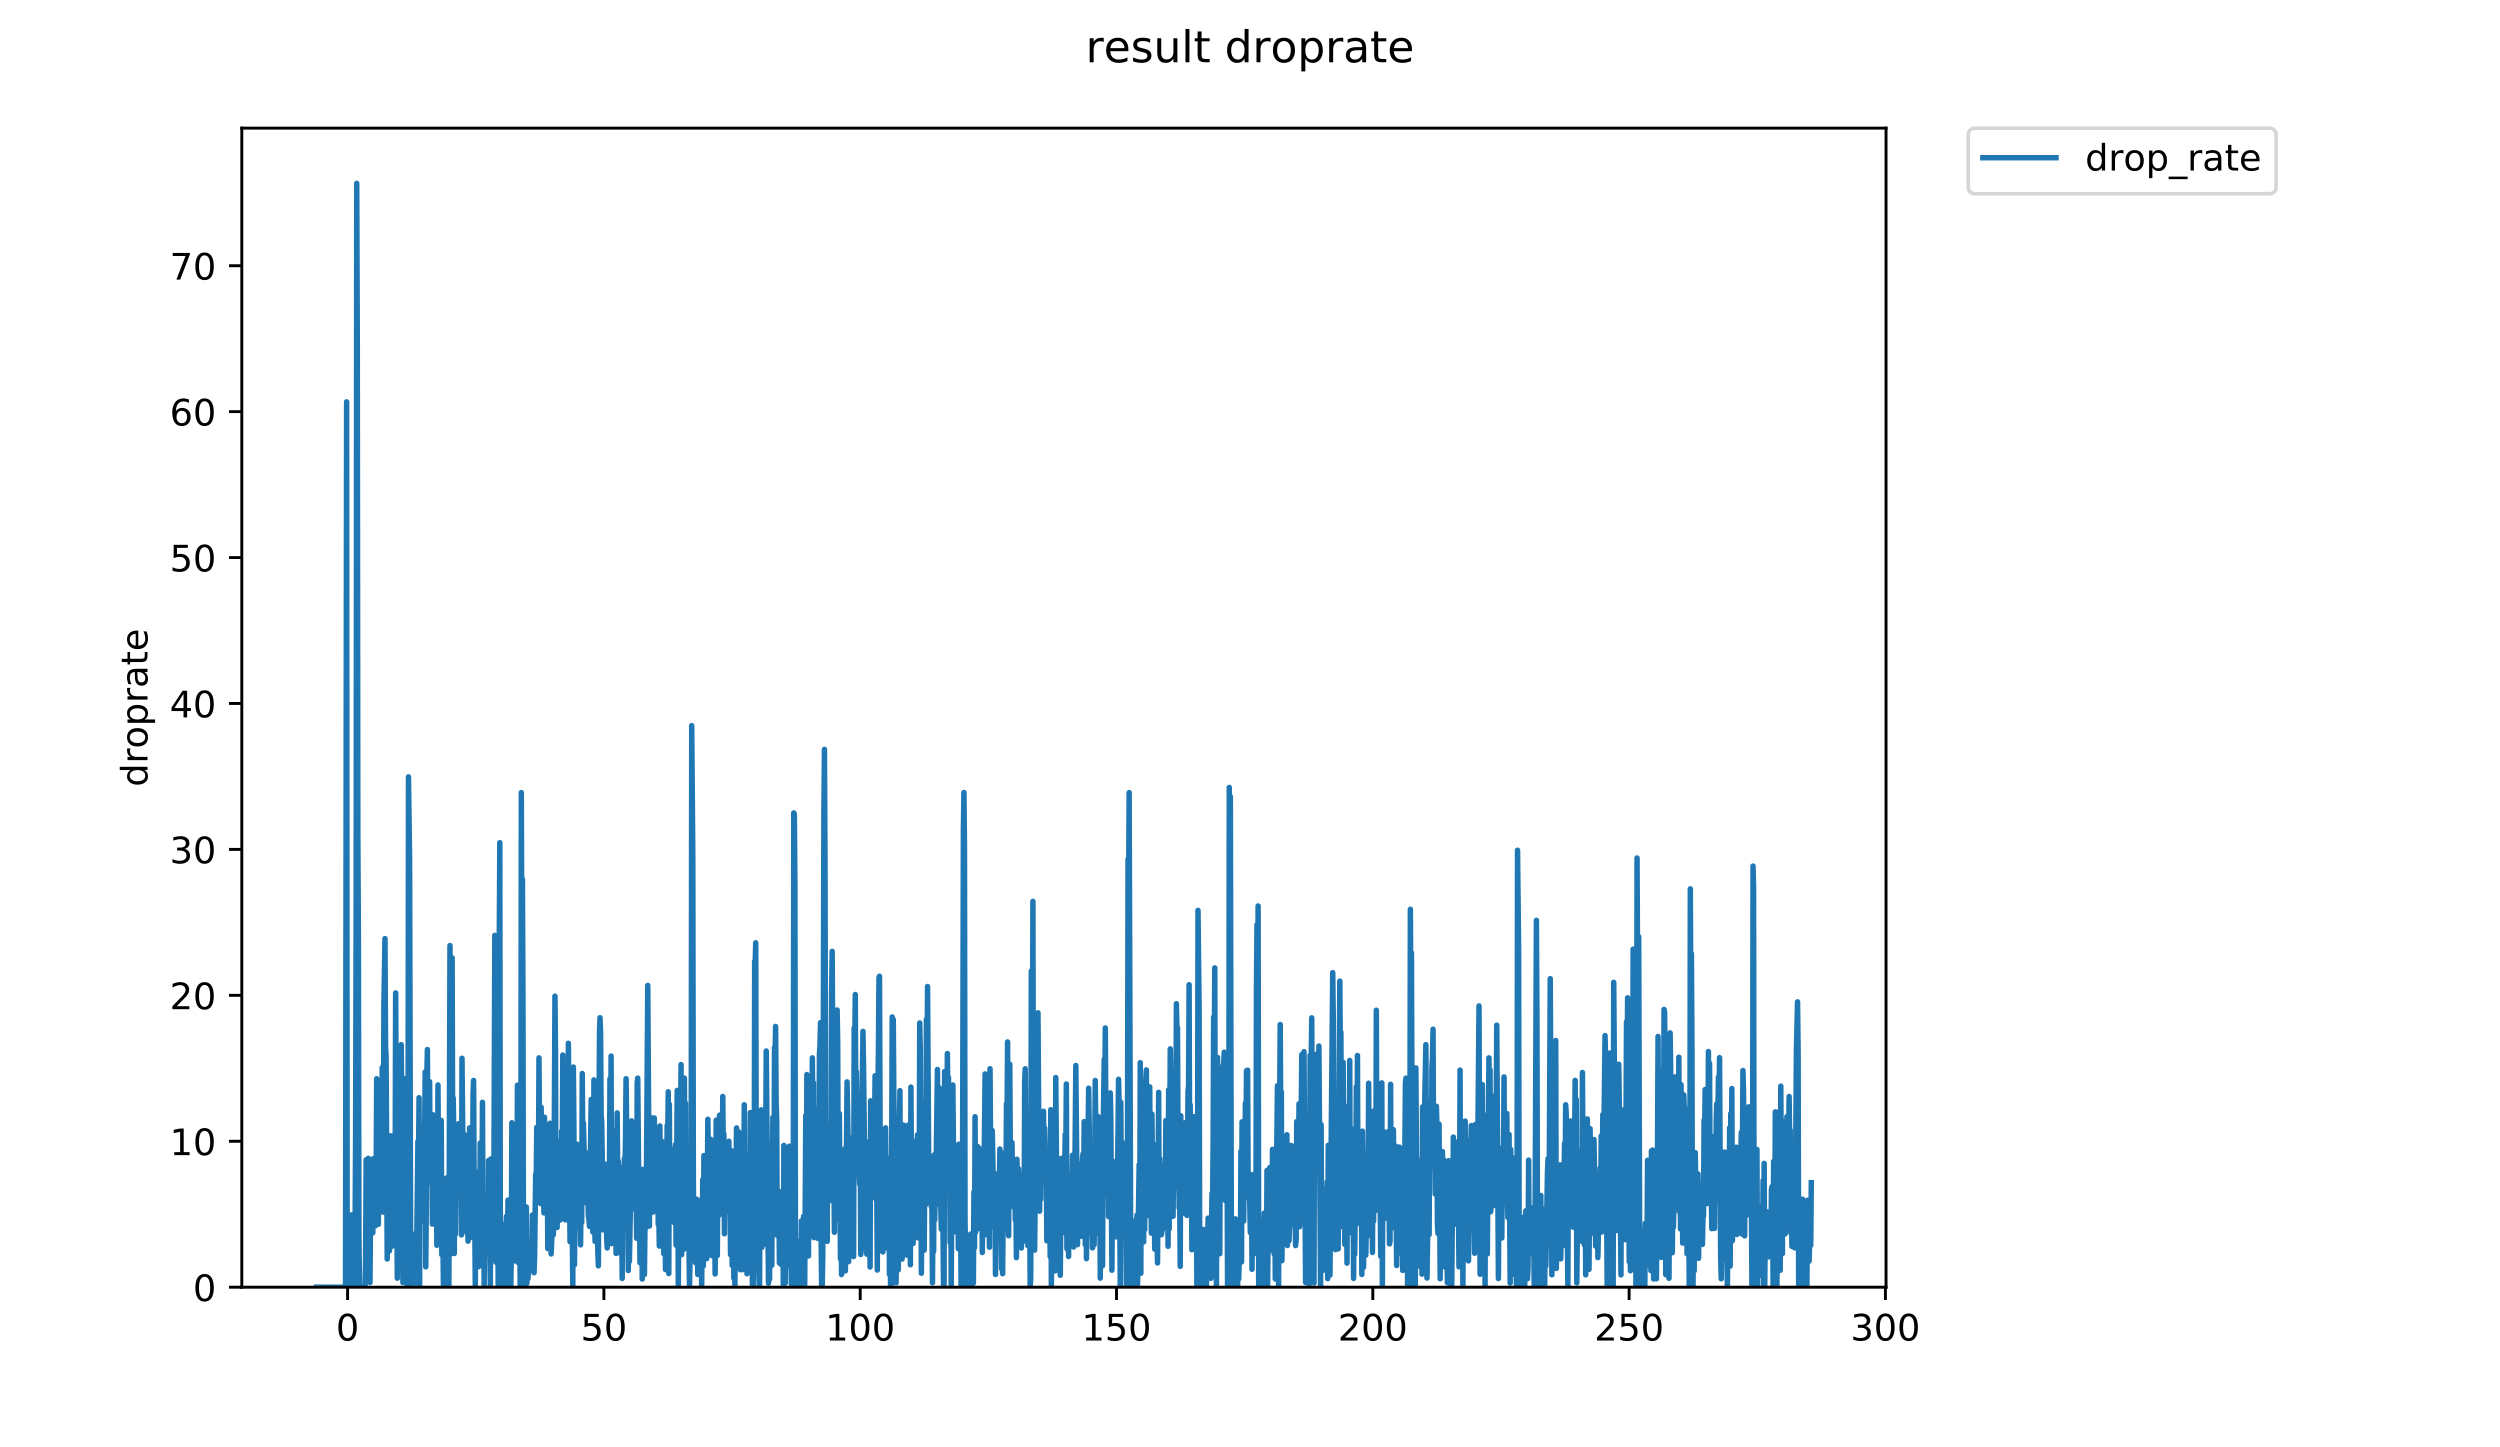 <?xml version="1.0" encoding="utf-8" standalone="no"?>
<!DOCTYPE svg PUBLIC "-//W3C//DTD SVG 1.1//EN"
  "http://www.w3.org/Graphics/SVG/1.1/DTD/svg11.dtd">
<!-- Created with matplotlib (https://matplotlib.org/) -->
<svg height="396pt" version="1.1" viewBox="0 0 684 396" width="684pt" xmlns="http://www.w3.org/2000/svg" xmlns:xlink="http://www.w3.org/1999/xlink">
 <defs>
  <style type="text/css">
*{stroke-linecap:butt;stroke-linejoin:round;}
  </style>
 </defs>
 <g id="figure_1">
  <g id="patch_1">
   <path d="M 0 396 
L 684 396 
L 684 0 
L 0 0 
z
" style="fill:#ffffff;"/>
  </g>
  <g id="axes_1">
   <g id="patch_2">
    <path d="M 66.159 352.174 
L 516.019 352.174 
L 516.019 35.062 
L 66.159 35.062 
z
" style="fill:#ffffff;"/>
   </g>
   <g id="matplotlib.axis_1">
    <g id="xtick_1">
     <g id="line2d_1">
      <defs>
       <path d="M 0 0 
L 0 3.5 
" id="m9097acb795" style="stroke:#000000;stroke-width:0.8;"/>
      </defs>
      <g>
       <use style="stroke:#000000;stroke-width:0.8;" x="95.101" xlink:href="#m9097acb795" y="352.174"/>
      </g>
     </g>
     <g id="text_1">
      <!-- 0 -->
      <defs>
       <path d="M 31.781 66.406 
Q 24.172 66.406 20.328 58.906 
Q 16.5 51.422 16.5 36.375 
Q 16.5 21.391 20.328 13.891 
Q 24.172 6.391 31.781 6.391 
Q 39.453 6.391 43.281 13.891 
Q 47.125 21.391 47.125 36.375 
Q 47.125 51.422 43.281 58.906 
Q 39.453 66.406 31.781 66.406 
z
M 31.781 74.219 
Q 44.047 74.219 50.516 64.516 
Q 56.984 54.828 56.984 36.375 
Q 56.984 17.969 50.516 8.266 
Q 44.047 -1.422 31.781 -1.422 
Q 19.531 -1.422 13.062 8.266 
Q 6.594 17.969 6.594 36.375 
Q 6.594 54.828 13.062 64.516 
Q 19.531 74.219 31.781 74.219 
z
" id="DejaVuSans-48"/>
      </defs>
      <g transform="translate(91.92 366.773)scale(0.1 -0.1)">
       <use xlink:href="#DejaVuSans-48"/>
      </g>
     </g>
    </g>
    <g id="xtick_2">
     <g id="line2d_2">
      <g>
       <use style="stroke:#000000;stroke-width:0.8;" x="165.226" xlink:href="#m9097acb795" y="352.174"/>
      </g>
     </g>
     <g id="text_2">
      <!-- 50 -->
      <defs>
       <path d="M 10.797 72.906 
L 49.516 72.906 
L 49.516 64.594 
L 19.828 64.594 
L 19.828 46.734 
Q 21.969 47.469 24.109 47.828 
Q 26.266 48.188 28.422 48.188 
Q 40.625 48.188 47.75 41.5 
Q 54.891 34.812 54.891 23.391 
Q 54.891 11.625 47.562 5.094 
Q 40.234 -1.422 26.906 -1.422 
Q 22.312 -1.422 17.547 -0.641 
Q 12.797 0.141 7.719 1.703 
L 7.719 11.625 
Q 12.109 9.234 16.797 8.062 
Q 21.484 6.891 26.703 6.891 
Q 35.156 6.891 40.078 11.328 
Q 45.016 15.766 45.016 23.391 
Q 45.016 31 40.078 35.438 
Q 35.156 39.891 26.703 39.891 
Q 22.75 39.891 18.812 39.016 
Q 14.891 38.141 10.797 36.281 
z
" id="DejaVuSans-53"/>
      </defs>
      <g transform="translate(158.864 366.773)scale(0.1 -0.1)">
       <use xlink:href="#DejaVuSans-53"/>
       <use x="63.623" xlink:href="#DejaVuSans-48"/>
      </g>
     </g>
    </g>
    <g id="xtick_3">
     <g id="line2d_3">
      <g>
       <use style="stroke:#000000;stroke-width:0.8;" x="235.352" xlink:href="#m9097acb795" y="352.174"/>
      </g>
     </g>
     <g id="text_3">
      <!-- 100 -->
      <defs>
       <path d="M 12.406 8.297 
L 28.516 8.297 
L 28.516 63.922 
L 10.984 60.406 
L 10.984 69.391 
L 28.422 72.906 
L 38.281 72.906 
L 38.281 8.297 
L 54.391 8.297 
L 54.391 0 
L 12.406 0 
z
" id="DejaVuSans-49"/>
      </defs>
      <g transform="translate(225.808 366.773)scale(0.1 -0.1)">
       <use xlink:href="#DejaVuSans-49"/>
       <use x="63.623" xlink:href="#DejaVuSans-48"/>
       <use x="127.246" xlink:href="#DejaVuSans-48"/>
      </g>
     </g>
    </g>
    <g id="xtick_4">
     <g id="line2d_4">
      <g>
       <use style="stroke:#000000;stroke-width:0.8;" x="305.477" xlink:href="#m9097acb795" y="352.174"/>
      </g>
     </g>
     <g id="text_4">
      <!-- 150 -->
      <g transform="translate(295.933 366.773)scale(0.1 -0.1)">
       <use xlink:href="#DejaVuSans-49"/>
       <use x="63.623" xlink:href="#DejaVuSans-53"/>
       <use x="127.246" xlink:href="#DejaVuSans-48"/>
      </g>
     </g>
    </g>
    <g id="xtick_5">
     <g id="line2d_5">
      <g>
       <use style="stroke:#000000;stroke-width:0.8;" x="375.602" xlink:href="#m9097acb795" y="352.174"/>
      </g>
     </g>
     <g id="text_5">
      <!-- 200 -->
      <defs>
       <path d="M 19.188 8.297 
L 53.609 8.297 
L 53.609 0 
L 7.328 0 
L 7.328 8.297 
Q 12.938 14.109 22.625 23.891 
Q 32.328 33.688 34.812 36.531 
Q 39.547 41.844 41.422 45.531 
Q 43.312 49.219 43.312 52.781 
Q 43.312 58.594 39.234 62.25 
Q 35.156 65.922 28.609 65.922 
Q 23.969 65.922 18.812 64.312 
Q 13.672 62.703 7.812 59.422 
L 7.812 69.391 
Q 13.766 71.781 18.938 73 
Q 24.125 74.219 28.422 74.219 
Q 39.75 74.219 46.484 68.547 
Q 53.219 62.891 53.219 53.422 
Q 53.219 48.922 51.531 44.891 
Q 49.859 40.875 45.406 35.406 
Q 44.188 33.984 37.641 27.219 
Q 31.109 20.453 19.188 8.297 
z
" id="DejaVuSans-50"/>
      </defs>
      <g transform="translate(366.059 366.773)scale(0.1 -0.1)">
       <use xlink:href="#DejaVuSans-50"/>
       <use x="63.623" xlink:href="#DejaVuSans-48"/>
       <use x="127.246" xlink:href="#DejaVuSans-48"/>
      </g>
     </g>
    </g>
    <g id="xtick_6">
     <g id="line2d_6">
      <g>
       <use style="stroke:#000000;stroke-width:0.8;" x="445.728" xlink:href="#m9097acb795" y="352.174"/>
      </g>
     </g>
     <g id="text_6">
      <!-- 250 -->
      <g transform="translate(436.184 366.773)scale(0.1 -0.1)">
       <use xlink:href="#DejaVuSans-50"/>
       <use x="63.623" xlink:href="#DejaVuSans-53"/>
       <use x="127.246" xlink:href="#DejaVuSans-48"/>
      </g>
     </g>
    </g>
    <g id="xtick_7">
     <g id="line2d_7">
      <g>
       <use style="stroke:#000000;stroke-width:0.8;" x="515.853" xlink:href="#m9097acb795" y="352.174"/>
      </g>
     </g>
     <g id="text_7">
      <!-- 300 -->
      <defs>
       <path d="M 40.578 39.312 
Q 47.656 37.797 51.625 33 
Q 55.609 28.219 55.609 21.188 
Q 55.609 10.406 48.188 4.484 
Q 40.766 -1.422 27.094 -1.422 
Q 22.516 -1.422 17.656 -0.516 
Q 12.797 0.391 7.625 2.203 
L 7.625 11.719 
Q 11.719 9.328 16.594 8.109 
Q 21.484 6.891 26.812 6.891 
Q 36.078 6.891 40.938 10.547 
Q 45.797 14.203 45.797 21.188 
Q 45.797 27.641 41.281 31.266 
Q 36.766 34.906 28.719 34.906 
L 20.219 34.906 
L 20.219 43.016 
L 29.109 43.016 
Q 36.375 43.016 40.234 45.922 
Q 44.094 48.828 44.094 54.297 
Q 44.094 59.906 40.109 62.906 
Q 36.141 65.922 28.719 65.922 
Q 24.656 65.922 20.016 65.031 
Q 15.375 64.156 9.812 62.312 
L 9.812 71.094 
Q 15.438 72.656 20.344 73.438 
Q 25.25 74.219 29.594 74.219 
Q 40.828 74.219 47.359 69.109 
Q 53.906 64.016 53.906 55.328 
Q 53.906 49.266 50.438 45.094 
Q 46.969 40.922 40.578 39.312 
z
" id="DejaVuSans-51"/>
      </defs>
      <g transform="translate(506.309 366.773)scale(0.1 -0.1)">
       <use xlink:href="#DejaVuSans-51"/>
       <use x="63.623" xlink:href="#DejaVuSans-48"/>
       <use x="127.246" xlink:href="#DejaVuSans-48"/>
      </g>
     </g>
    </g>
   </g>
   <g id="matplotlib.axis_2">
    <g id="ytick_1">
     <g id="line2d_8">
      <defs>
       <path d="M 0 0 
L -3.5 0 
" id="mf346001e8d" style="stroke:#000000;stroke-width:0.8;"/>
      </defs>
      <g>
       <use style="stroke:#000000;stroke-width:0.8;" x="66.159" xlink:href="#mf346001e8d" y="352.174"/>
      </g>
     </g>
     <g id="text_8">
      <!-- 0 -->
      <g transform="translate(52.796 355.973)scale(0.1 -0.1)">
       <use xlink:href="#DejaVuSans-48"/>
      </g>
     </g>
    </g>
    <g id="ytick_2">
     <g id="line2d_9">
      <g>
       <use style="stroke:#000000;stroke-width:0.8;" x="66.159" xlink:href="#mf346001e8d" y="312.249"/>
      </g>
     </g>
     <g id="text_9">
      <!-- 10 -->
      <g transform="translate(46.434 316.048)scale(0.1 -0.1)">
       <use xlink:href="#DejaVuSans-49"/>
       <use x="63.623" xlink:href="#DejaVuSans-48"/>
      </g>
     </g>
    </g>
    <g id="ytick_3">
     <g id="line2d_10">
      <g>
       <use style="stroke:#000000;stroke-width:0.8;" x="66.159" xlink:href="#mf346001e8d" y="272.324"/>
      </g>
     </g>
     <g id="text_10">
      <!-- 20 -->
      <g transform="translate(46.434 276.123)scale(0.1 -0.1)">
       <use xlink:href="#DejaVuSans-50"/>
       <use x="63.623" xlink:href="#DejaVuSans-48"/>
      </g>
     </g>
    </g>
    <g id="ytick_4">
     <g id="line2d_11">
      <g>
       <use style="stroke:#000000;stroke-width:0.8;" x="66.159" xlink:href="#mf346001e8d" y="232.399"/>
      </g>
     </g>
     <g id="text_11">
      <!-- 30 -->
      <g transform="translate(46.434 236.199)scale(0.1 -0.1)">
       <use xlink:href="#DejaVuSans-51"/>
       <use x="63.623" xlink:href="#DejaVuSans-48"/>
      </g>
     </g>
    </g>
    <g id="ytick_5">
     <g id="line2d_12">
      <g>
       <use style="stroke:#000000;stroke-width:0.8;" x="66.159" xlink:href="#mf346001e8d" y="192.474"/>
      </g>
     </g>
     <g id="text_12">
      <!-- 40 -->
      <defs>
       <path d="M 37.797 64.312 
L 12.891 25.391 
L 37.797 25.391 
z
M 35.203 72.906 
L 47.609 72.906 
L 47.609 25.391 
L 58.016 25.391 
L 58.016 17.188 
L 47.609 17.188 
L 47.609 0 
L 37.797 0 
L 37.797 17.188 
L 4.891 17.188 
L 4.891 26.703 
z
" id="DejaVuSans-52"/>
      </defs>
      <g transform="translate(46.434 196.274)scale(0.1 -0.1)">
       <use xlink:href="#DejaVuSans-52"/>
       <use x="63.623" xlink:href="#DejaVuSans-48"/>
      </g>
     </g>
    </g>
    <g id="ytick_6">
     <g id="line2d_13">
      <g>
       <use style="stroke:#000000;stroke-width:0.8;" x="66.159" xlink:href="#mf346001e8d" y="152.549"/>
      </g>
     </g>
     <g id="text_13">
      <!-- 50 -->
      <g transform="translate(46.434 156.349)scale(0.1 -0.1)">
       <use xlink:href="#DejaVuSans-53"/>
       <use x="63.623" xlink:href="#DejaVuSans-48"/>
      </g>
     </g>
    </g>
    <g id="ytick_7">
     <g id="line2d_14">
      <g>
       <use style="stroke:#000000;stroke-width:0.8;" x="66.159" xlink:href="#mf346001e8d" y="112.624"/>
      </g>
     </g>
     <g id="text_14">
      <!-- 60 -->
      <defs>
       <path d="M 33.016 40.375 
Q 26.375 40.375 22.484 35.828 
Q 18.609 31.297 18.609 23.391 
Q 18.609 15.531 22.484 10.953 
Q 26.375 6.391 33.016 6.391 
Q 39.656 6.391 43.531 10.953 
Q 47.406 15.531 47.406 23.391 
Q 47.406 31.297 43.531 35.828 
Q 39.656 40.375 33.016 40.375 
z
M 52.594 71.297 
L 52.594 62.312 
Q 48.875 64.062 45.094 64.984 
Q 41.312 65.922 37.594 65.922 
Q 27.828 65.922 22.672 59.328 
Q 17.531 52.734 16.797 39.406 
Q 19.672 43.656 24.016 45.922 
Q 28.375 48.188 33.594 48.188 
Q 44.578 48.188 50.953 41.516 
Q 57.328 34.859 57.328 23.391 
Q 57.328 12.156 50.688 5.359 
Q 44.047 -1.422 33.016 -1.422 
Q 20.359 -1.422 13.672 8.266 
Q 6.984 17.969 6.984 36.375 
Q 6.984 53.656 15.188 63.938 
Q 23.391 74.219 37.203 74.219 
Q 40.922 74.219 44.703 73.484 
Q 48.484 72.75 52.594 71.297 
z
" id="DejaVuSans-54"/>
      </defs>
      <g transform="translate(46.434 116.424)scale(0.1 -0.1)">
       <use xlink:href="#DejaVuSans-54"/>
       <use x="63.623" xlink:href="#DejaVuSans-48"/>
      </g>
     </g>
    </g>
    <g id="ytick_8">
     <g id="line2d_15">
      <g>
       <use style="stroke:#000000;stroke-width:0.8;" x="66.159" xlink:href="#mf346001e8d" y="72.699"/>
      </g>
     </g>
     <g id="text_15">
      <!-- 70 -->
      <defs>
       <path d="M 8.203 72.906 
L 55.078 72.906 
L 55.078 68.703 
L 28.609 0 
L 18.312 0 
L 43.219 64.594 
L 8.203 64.594 
z
" id="DejaVuSans-55"/>
      </defs>
      <g transform="translate(46.434 76.499)scale(0.1 -0.1)">
       <use xlink:href="#DejaVuSans-55"/>
       <use x="63.623" xlink:href="#DejaVuSans-48"/>
      </g>
     </g>
    </g>
    <g id="text_16">
     <!-- droprate -->
     <defs>
      <path d="M 45.406 46.391 
L 45.406 75.984 
L 54.391 75.984 
L 54.391 0 
L 45.406 0 
L 45.406 8.203 
Q 42.578 3.328 38.25 0.953 
Q 33.938 -1.422 27.875 -1.422 
Q 17.969 -1.422 11.734 6.484 
Q 5.516 14.406 5.516 27.297 
Q 5.516 40.188 11.734 48.094 
Q 17.969 56 27.875 56 
Q 33.938 56 38.25 53.625 
Q 42.578 51.266 45.406 46.391 
z
M 14.797 27.297 
Q 14.797 17.391 18.875 11.75 
Q 22.953 6.109 30.078 6.109 
Q 37.203 6.109 41.297 11.75 
Q 45.406 17.391 45.406 27.297 
Q 45.406 37.203 41.297 42.844 
Q 37.203 48.484 30.078 48.484 
Q 22.953 48.484 18.875 42.844 
Q 14.797 37.203 14.797 27.297 
z
" id="DejaVuSans-100"/>
      <path d="M 41.109 46.297 
Q 39.594 47.172 37.812 47.578 
Q 36.031 48 33.891 48 
Q 26.266 48 22.188 43.047 
Q 18.109 38.094 18.109 28.812 
L 18.109 0 
L 9.078 0 
L 9.078 54.688 
L 18.109 54.688 
L 18.109 46.188 
Q 20.953 51.172 25.484 53.578 
Q 30.031 56 36.531 56 
Q 37.453 56 38.578 55.875 
Q 39.703 55.766 41.062 55.516 
z
" id="DejaVuSans-114"/>
      <path d="M 30.609 48.391 
Q 23.391 48.391 19.188 42.75 
Q 14.984 37.109 14.984 27.297 
Q 14.984 17.484 19.156 11.844 
Q 23.344 6.203 30.609 6.203 
Q 37.797 6.203 41.984 11.859 
Q 46.188 17.531 46.188 27.297 
Q 46.188 37.016 41.984 42.703 
Q 37.797 48.391 30.609 48.391 
z
M 30.609 56 
Q 42.328 56 49.016 48.375 
Q 55.719 40.766 55.719 27.297 
Q 55.719 13.875 49.016 6.219 
Q 42.328 -1.422 30.609 -1.422 
Q 18.844 -1.422 12.172 6.219 
Q 5.516 13.875 5.516 27.297 
Q 5.516 40.766 12.172 48.375 
Q 18.844 56 30.609 56 
z
" id="DejaVuSans-111"/>
      <path d="M 18.109 8.203 
L 18.109 -20.797 
L 9.078 -20.797 
L 9.078 54.688 
L 18.109 54.688 
L 18.109 46.391 
Q 20.953 51.266 25.266 53.625 
Q 29.594 56 35.594 56 
Q 45.562 56 51.781 48.094 
Q 58.016 40.188 58.016 27.297 
Q 58.016 14.406 51.781 6.484 
Q 45.562 -1.422 35.594 -1.422 
Q 29.594 -1.422 25.266 0.953 
Q 20.953 3.328 18.109 8.203 
z
M 48.688 27.297 
Q 48.688 37.203 44.609 42.844 
Q 40.531 48.484 33.406 48.484 
Q 26.266 48.484 22.188 42.844 
Q 18.109 37.203 18.109 27.297 
Q 18.109 17.391 22.188 11.75 
Q 26.266 6.109 33.406 6.109 
Q 40.531 6.109 44.609 11.75 
Q 48.688 17.391 48.688 27.297 
z
" id="DejaVuSans-112"/>
      <path d="M 34.281 27.484 
Q 23.391 27.484 19.188 25 
Q 14.984 22.516 14.984 16.5 
Q 14.984 11.719 18.141 8.906 
Q 21.297 6.109 26.703 6.109 
Q 34.188 6.109 38.703 11.406 
Q 43.219 16.703 43.219 25.484 
L 43.219 27.484 
z
M 52.203 31.203 
L 52.203 0 
L 43.219 0 
L 43.219 8.297 
Q 40.141 3.328 35.547 0.953 
Q 30.953 -1.422 24.312 -1.422 
Q 15.922 -1.422 10.953 3.297 
Q 6 8.016 6 15.922 
Q 6 25.141 12.172 29.828 
Q 18.359 34.516 30.609 34.516 
L 43.219 34.516 
L 43.219 35.406 
Q 43.219 41.609 39.141 45 
Q 35.062 48.391 27.688 48.391 
Q 23 48.391 18.547 47.266 
Q 14.109 46.141 10.016 43.891 
L 10.016 52.203 
Q 14.938 54.109 19.578 55.047 
Q 24.219 56 28.609 56 
Q 40.484 56 46.344 49.844 
Q 52.203 43.703 52.203 31.203 
z
" id="DejaVuSans-97"/>
      <path d="M 18.312 70.219 
L 18.312 54.688 
L 36.812 54.688 
L 36.812 47.703 
L 18.312 47.703 
L 18.312 18.016 
Q 18.312 11.328 20.141 9.422 
Q 21.969 7.516 27.594 7.516 
L 36.812 7.516 
L 36.812 0 
L 27.594 0 
Q 17.188 0 13.234 3.875 
Q 9.281 7.766 9.281 18.016 
L 9.281 47.703 
L 2.688 47.703 
L 2.688 54.688 
L 9.281 54.688 
L 9.281 70.219 
z
" id="DejaVuSans-116"/>
      <path d="M 56.203 29.594 
L 56.203 25.203 
L 14.891 25.203 
Q 15.484 15.922 20.484 11.062 
Q 25.484 6.203 34.422 6.203 
Q 39.594 6.203 44.453 7.469 
Q 49.312 8.734 54.109 11.281 
L 54.109 2.781 
Q 49.266 0.734 44.188 -0.344 
Q 39.109 -1.422 33.891 -1.422 
Q 20.797 -1.422 13.156 6.188 
Q 5.516 13.812 5.516 26.812 
Q 5.516 40.234 12.766 48.109 
Q 20.016 56 32.328 56 
Q 43.359 56 49.781 48.891 
Q 56.203 41.797 56.203 29.594 
z
M 47.219 32.234 
Q 47.125 39.594 43.094 43.984 
Q 39.062 48.391 32.422 48.391 
Q 24.906 48.391 20.391 44.141 
Q 15.875 39.891 15.188 32.172 
z
" id="DejaVuSans-101"/>
     </defs>
     <g transform="translate(40.354 215.236)rotate(-90)scale(0.1 -0.1)">
      <use xlink:href="#DejaVuSans-100"/>
      <use x="63.477" xlink:href="#DejaVuSans-114"/>
      <use x="104.559" xlink:href="#DejaVuSans-111"/>
      <use x="165.74" xlink:href="#DejaVuSans-112"/>
      <use x="229.217" xlink:href="#DejaVuSans-114"/>
      <use x="270.33" xlink:href="#DejaVuSans-97"/>
      <use x="331.609" xlink:href="#DejaVuSans-116"/>
      <use x="370.818" xlink:href="#DejaVuSans-101"/>
     </g>
    </g>
   </g>
   <g id="line2d_16">
    <path clip-path="url(#pba0b0dca01)" d="M 86.607 352.174 
L 94.534 352.174 
L 94.832 109.947 
L 94.987 352.174 
L 95.144 337.873 
L 95.298 352.174 
L 95.453 337.787 
L 95.608 342.357 
L 95.764 350.975 
L 95.912 335.014 
L 96.065 352.174 
L 96.22 332.377 
L 96.376 352.174 
L 96.528 341.015 
L 96.683 352.174 
L 96.837 338.946 
L 96.992 352.174 
L 97.14 338.32 
L 97.295 310.722 
L 97.452 242.703 
L 97.6 50.163 
L 97.75 91.647 
L 97.901 227.689 
L 98.053 256.579 
L 98.2 337.345 
L 98.351 352.174 
L 99.874 352.174 
L 100.03 344.559 
L 100.179 317.31 
L 100.483 346.286 
L 100.631 337.061 
L 100.78 316.913 
L 101.087 330.116 
L 101.234 350.886 
L 101.383 330.439 
L 101.693 322.56 
L 101.847 323.226 
L 101.997 337.302 
L 102.148 317.013 
L 102.301 317.89 
L 102.449 321.375 
L 102.761 335.352 
L 102.913 322.019 
L 103.061 295.139 
L 103.209 326.641 
L 103.358 334.19 
L 103.505 334.965 
L 103.807 309.317 
L 103.962 309.631 
L 104.116 327.776 
L 104.268 322.11 
L 104.423 328.11 
L 104.571 292.06 
L 104.871 331.641 
L 105.025 275.438 
L 105.332 256.798 
L 105.486 286.183 
L 105.636 289.016 
L 105.94 344.454 
L 106.399 312.36 
L 106.554 342.248 
L 106.857 310.753 
L 107.01 333.055 
L 107.164 321.198 
L 107.318 340.959 
L 107.624 310.795 
L 107.779 326.188 
L 107.936 321.375 
L 108.091 329.266 
L 108.245 271.663 
L 108.7 349.71 
L 108.854 321.293 
L 109.008 333.275 
L 109.163 328.176 
L 109.317 327.362 
L 109.468 292.4 
L 109.62 302.699 
L 109.772 285.823 
L 109.923 301.783 
L 110.077 302.68 
L 110.232 350.911 
L 110.381 316.913 
L 110.532 344.758 
L 110.687 331.283 
L 110.839 295.139 
L 110.993 298.281 
L 111.304 350.004 
L 111.46 352.174 
L 111.608 345.369 
L 111.761 212.552 
L 112.066 235.488 
L 112.376 352.174 
L 112.679 352.174 
L 112.982 346.629 
L 113.135 351.065 
L 113.289 343.302 
L 113.441 342.137 
L 113.592 351.05 
L 113.743 337.471 
L 113.891 351.037 
L 114.343 312.249 
L 114.495 319.742 
L 114.649 300.338 
L 114.806 352.174 
L 114.962 311.923 
L 115.115 308.058 
L 115.264 307.813 
L 115.56 328.287 
L 115.715 317.356 
L 115.865 334.129 
L 116.018 328.758 
L 116.329 293.268 
L 116.485 346.614 
L 116.633 330.501 
L 116.783 294.144 
L 116.932 287.154 
L 117.083 317.05 
L 117.238 296.235 
L 117.393 321.547 
L 117.543 295.942 
L 117.692 323.575 
L 117.848 308.301 
L 118.003 321.63 
L 118.15 310.991 
L 118.297 334.916 
L 118.445 305.001 
L 118.592 327.605 
L 118.747 305.852 
L 118.902 328.423 
L 119.058 319.958 
L 119.214 333.496 
L 119.369 316.42 
L 119.52 340.701 
L 119.676 328.949 
L 119.832 296.843 
L 119.979 319.093 
L 120.127 311.788 
L 120.428 335.446 
L 120.576 334.714 
L 120.725 306.546 
L 120.877 343.277 
L 121.18 339.554 
L 121.328 352.174 
L 121.634 323.578 
L 121.782 349.899 
L 121.929 336.066 
L 122.077 345.271 
L 122.224 322.259 
L 122.371 352.174 
L 122.518 352.174 
L 122.665 340.635 
L 122.817 352.174 
L 123.111 258.708 
L 123.409 343.048 
L 123.706 262.058 
L 123.853 313.055 
L 124 300.398 
L 124.148 310.634 
L 124.295 342.943 
L 124.442 314.861 
L 124.595 337.636 
L 124.743 313.167 
L 124.89 309.725 
L 125.045 324.896 
L 125.194 310.208 
L 125.342 324.797 
L 125.493 307.431 
L 125.641 326.744 
L 125.792 317.212 
L 125.946 325.183 
L 126.102 320.012 
L 126.251 337.873 
L 126.403 289.547 
L 126.702 318.999 
L 126.853 323.313 
L 127.003 310.326 
L 127.154 316.842 
L 127.307 333.386 
L 127.456 335.014 
L 127.604 334.765 
L 127.751 337.295 
L 127.898 321.019 
L 128.046 339.58 
L 128.193 332.614 
L 128.342 338.866 
L 128.49 308.578 
L 128.643 326.491 
L 128.799 325.778 
L 128.954 334.673 
L 129.11 321.63 
L 129.265 338.525 
L 129.42 299.526 
L 129.576 295.605 
L 129.732 324.903 
L 129.887 332.267 
L 130.036 352.174 
L 130.187 329.618 
L 130.342 335.389 
L 130.498 323.812 
L 130.647 331.974 
L 130.798 320.684 
L 130.949 346.567 
L 131.098 332.817 
L 131.245 337.086 
L 131.396 312.7 
L 131.551 335.588 
L 131.699 329.994 
L 131.853 330.722 
L 132.007 301.581 
L 132.162 337.954 
L 132.316 330.806 
L 132.47 352.174 
L 132.775 329.49 
L 132.925 328.151 
L 133.231 330.926 
L 133.383 333.441 
L 133.539 340.959 
L 133.69 317.505 
L 133.845 338.825 
L 133.997 322.23 
L 134.152 352.174 
L 134.306 317.075 
L 134.459 342.024 
L 134.613 332.501 
L 134.764 334.078 
L 134.916 344.324 
L 135.072 337.993 
L 135.382 255.917 
L 135.695 345.349 
L 135.852 310.379 
L 136.007 309.178 
L 136.156 324.719 
L 136.303 352.174 
L 136.451 269.571 
L 136.599 257.224 
L 136.748 230.564 
L 136.896 344.189 
L 137.044 352.174 
L 137.194 352.174 
L 137.343 349.88 
L 137.49 341.729 
L 137.638 352.174 
L 137.787 335.014 
L 137.935 339.59 
L 138.083 339.626 
L 138.236 343.881 
L 138.388 352.174 
L 138.537 332.837 
L 138.685 352.174 
L 138.985 328.355 
L 139.134 347.505 
L 139.282 332.344 
L 139.592 342.583 
L 139.743 352.174 
L 139.892 344.189 
L 140.042 307.188 
L 140.199 330.746 
L 140.357 332.856 
L 140.512 311.257 
L 140.667 339.907 
L 140.823 320.143 
L 140.973 317.31 
L 141.12 345.023 
L 141.268 317.05 
L 141.418 344.189 
L 141.568 296.911 
L 141.719 345.407 
L 141.869 345.291 
L 142.019 340.002 
L 142.169 328.9 
L 142.323 352.174 
L 142.48 352.174 
L 142.632 216.854 
L 142.783 262.687 
L 142.933 240.52 
L 143.082 273.013 
L 143.235 352.174 
L 143.383 352.174 
L 143.536 344.411 
L 143.848 352.174 
L 144.003 330.237 
L 144.157 351.077 
L 144.31 342.193 
L 144.458 349.853 
L 144.761 344.411 
L 144.916 340.142 
L 145.219 344.189 
L 145.367 341.908 
L 145.514 347.585 
L 145.669 332.431 
L 145.823 341.145 
L 145.97 334.612 
L 146.117 348.221 
L 146.265 344.05 
L 146.559 321.198 
L 146.707 323.327 
L 146.854 308.452 
L 147.002 316.711 
L 147.157 308.922 
L 147.313 322.802 
L 147.461 289.435 
L 147.756 329.029 
L 147.905 329.295 
L 148.06 302.952 
L 148.215 323.734 
L 148.371 310.722 
L 148.522 325.409 
L 148.674 325.03 
L 148.824 331.853 
L 148.974 305.671 
L 149.122 324.896 
L 149.27 307.559 
L 149.42 329.462 
L 149.574 326.161 
L 149.723 318.903 
L 149.878 341.606 
L 150.033 331.334 
L 150.338 328.423 
L 150.49 307.315 
L 150.787 343.074 
L 150.936 339.927 
L 151.085 332.519 
L 151.237 308.559 
L 151.386 337.873 
L 151.535 334.026 
L 151.833 272.552 
L 151.982 287.779 
L 152.131 332.558 
L 152.281 325.245 
L 152.437 335.831 
L 152.595 312.464 
L 152.749 312.922 
L 152.905 315.678 
L 153.058 312.249 
L 153.213 333.818 
L 153.368 325.863 
L 153.522 332.212 
L 153.676 309.397 
L 153.827 321.375 
L 153.977 288.657 
L 154.131 332.377 
L 154.286 313.679 
L 154.444 330.417 
L 154.601 333.731 
L 154.756 327.872 
L 154.906 332.726 
L 155.206 316.195 
L 155.355 333.804 
L 155.508 285.434 
L 155.958 339.733 
L 156.262 309.106 
L 156.413 319.188 
L 156.715 352.174 
L 156.871 291.952 
L 157.023 309.524 
L 157.172 346.051 
L 157.322 327.221 
L 157.47 336.066 
L 157.62 319.467 
L 157.77 322.684 
L 157.919 313.079 
L 158.068 320.234 
L 158.221 333.106 
L 158.377 319.1 
L 158.533 334.721 
L 158.688 325.863 
L 158.843 340.602 
L 158.998 325.483 
L 159.152 334.456 
L 159.306 293.721 
L 159.461 315.576 
L 159.615 307.188 
L 160.065 323.818 
L 160.363 315.433 
L 160.661 329.36 
L 160.817 321.947 
L 160.972 332.758 
L 161.125 333.477 
L 161.28 335.539 
L 161.748 300.809 
L 161.897 328.543 
L 162.046 316.609 
L 162.195 337.086 
L 162.344 331.418 
L 162.497 295.456 
L 162.653 330.055 
L 162.809 339.662 
L 162.963 320.278 
L 163.263 328.758 
L 163.412 313.72 
L 163.561 342.286 
L 163.713 346.337 
L 164.017 282.642 
L 164.166 278.449 
L 164.318 282.642 
L 164.469 305.072 
L 164.619 306.805 
L 164.769 316.084 
L 164.922 336.473 
L 165.221 331.7 
L 165.372 334.403 
L 165.525 333.975 
L 165.678 331.161 
L 165.829 318.53 
L 165.983 338.906 
L 166.136 341.448 
L 166.286 325.711 
L 166.437 330.866 
L 166.588 318.503 
L 166.739 320.86 
L 166.895 295.139 
L 167.046 323.243 
L 167.195 288.95 
L 167.347 340.256 
L 167.495 309.232 
L 167.65 333.87 
L 167.803 322.851 
L 168.254 335.236 
L 168.406 324.058 
L 168.559 342.943 
L 168.862 304.486 
L 169.012 323.818 
L 169.165 317.699 
L 169.313 342.724 
L 169.468 329.077 
L 169.621 328.885 
L 169.925 323.818 
L 170.079 331.03 
L 170.227 349.783 
L 170.375 321.177 
L 170.53 319.178 
L 170.68 327.007 
L 170.83 316.913 
L 170.985 320.626 
L 171.137 311.914 
L 171.291 295.139 
L 171.446 307.69 
L 171.595 332.149 
L 171.75 330.501 
L 171.9 347.611 
L 172.056 327.085 
L 172.205 345.129 
L 172.511 328.123 
L 172.662 307.44 
L 172.811 306.676 
L 172.966 314.882 
L 173.115 329.326 
L 173.27 319.178 
L 173.424 330.685 
L 173.731 307.565 
L 173.881 315.249 
L 174.188 338.792 
L 174.336 296.16 
L 174.484 294.975 
L 174.791 328.267 
L 174.94 327.369 
L 175.095 345.483 
L 175.249 324.602 
L 175.406 340.042 
L 175.558 328.885 
L 175.713 349.95 
L 175.865 319.923 
L 176.013 323.656 
L 176.313 348.702 
L 176.618 321.894 
L 176.771 335.878 
L 177.224 269.61 
L 177.681 335.446 
L 177.834 308.922 
L 177.983 313.61 
L 178.133 305.802 
L 178.281 327.078 
L 178.429 317.756 
L 178.578 331.607 
L 178.725 331.582 
L 178.873 327.73 
L 179.021 305.884 
L 179.174 329.047 
L 179.326 327.515 
L 179.482 321.998 
L 179.789 330.975 
L 179.939 314.956 
L 180.087 334.965 
L 180.241 331.731 
L 180.391 340.928 
L 180.546 308.058 
L 180.696 325.787 
L 180.85 322.086 
L 181.002 315.474 
L 181.156 320.506 
L 181.312 312.363 
L 181.467 337.086 
L 181.621 343.022 
L 181.775 317.31 
L 182.082 347.364 
L 182.231 315.879 
L 182.385 325.631 
L 182.534 307.939 
L 182.682 310.991 
L 182.831 298.713 
L 182.982 348.443 
L 183.135 302.129 
L 183.287 329.932 
L 183.439 320.595 
L 183.593 320.19 
L 183.9 328.62 
L 184.058 314.509 
L 184.361 334.43 
L 184.516 332.212 
L 184.672 332.336 
L 184.824 313.141 
L 184.975 340.701 
L 185.279 298.343 
L 185.428 310.088 
L 185.577 352.174 
L 185.881 312.135 
L 186.031 307.683 
L 186.185 312.02 
L 186.335 291.272 
L 186.489 343.277 
L 186.956 299.277 
L 187.104 341.804 
L 187.255 294.978 
L 187.406 332.501 
L 187.562 301.858 
L 187.718 339.907 
L 188.024 317.794 
L 188.177 318.903 
L 188.332 324.828 
L 188.643 352.174 
L 189.101 329.49 
L 189.252 198.53 
L 189.552 234.681 
L 189.7 322.379 
L 189.848 341.759 
L 190 328.49 
L 190.154 333.321 
L 190.305 345.483 
L 190.601 328.082 
L 190.908 348.692 
L 191.209 334.56 
L 191.515 341.878 
L 191.663 340.185 
L 191.82 328.371 
L 191.971 352.174 
L 192.278 322.721 
L 192.433 346.354 
L 192.589 316.176 
L 192.743 316.609 
L 193.053 333.69 
L 193.202 335.112 
L 193.358 344.368 
L 193.668 306.233 
L 193.821 319.742 
L 193.974 312.713 
L 194.283 337.173 
L 194.439 311.702 
L 194.594 343.468 
L 194.75 337.217 
L 194.903 343.601 
L 195.056 331.044 
L 195.357 337.471 
L 195.509 331.987 
L 195.658 348.545 
L 195.953 306.477 
L 196.105 312.249 
L 196.256 343.522 
L 196.409 319.742 
L 196.557 331.582 
L 196.705 332.501 
L 196.852 305.136 
L 196.999 306.151 
L 197.147 305.001 
L 197.297 328.355 
L 197.45 317.794 
L 197.6 318.807 
L 197.75 300 
L 197.902 315.372 
L 198.054 310.208 
L 198.207 337.567 
L 198.36 316.206 
L 198.514 325.166 
L 198.663 314.926 
L 199.117 331.481 
L 199.271 315.165 
L 199.418 312.249 
L 199.571 326.297 
L 199.721 322.731 
L 199.874 343.277 
L 200.022 314.782 
L 200.169 315.356 
L 200.321 346.233 
L 200.624 316.09 
L 200.775 349.702 
L 200.922 319.958 
L 201.07 352.174 
L 201.217 316.403 
L 201.366 319.771 
L 201.517 308.598 
L 201.665 322.768 
L 201.813 314.423 
L 201.967 325.797 
L 202.119 309.677 
L 202.269 340.112 
L 202.419 324.481 
L 202.569 347.393 
L 202.721 319.742 
L 202.87 341.908 
L 203.019 332.397 
L 203.175 347.378 
L 203.331 328.82 
L 203.485 330.357 
L 203.633 302.268 
L 203.781 338.124 
L 203.93 315.671 
L 204.079 331.418 
L 204.227 332.726 
L 204.375 348.5 
L 204.527 317.408 
L 204.675 318.147 
L 204.824 318.32 
L 205.122 336.158 
L 205.272 304.401 
L 205.42 306.415 
L 205.572 310.612 
L 205.873 352.174 
L 206.025 349.717 
L 206.173 352.174 
L 206.323 345.369 
L 206.474 263.076 
L 206.622 262.944 
L 206.769 257.956 
L 206.917 322.259 
L 207.072 321.463 
L 207.219 322.431 
L 207.516 338.563 
L 207.668 337.554 
L 207.821 352.174 
L 207.974 304.486 
L 208.125 333.001 
L 208.279 303.647 
L 208.435 341.295 
L 208.584 331.816 
L 208.741 337.958 
L 208.892 312.922 
L 209.197 340.362 
L 209.497 310.872 
L 209.644 287.556 
L 210.254 351.074 
L 210.404 338.64 
L 210.557 349.962 
L 210.707 314.638 
L 211.004 340.432 
L 211.152 346.197 
L 211.458 305.724 
L 211.615 322.721 
L 211.762 321.287 
L 211.909 286.591 
L 212.057 288.893 
L 212.204 280.839 
L 212.351 301.549 
L 212.498 306.018 
L 212.646 338 
L 213.091 325.938 
L 213.246 345.557 
L 213.402 344.05 
L 213.556 340.175 
L 213.705 345.955 
L 213.86 338.287 
L 214.011 339.907 
L 214.162 326.013 
L 214.316 352.174 
L 214.464 313.39 
L 214.759 343.731 
L 214.907 351 
L 215.202 322.345 
L 215.35 341.849 
L 215.498 337.787 
L 215.645 346.32 
L 215.798 342.64 
L 215.947 313.61 
L 216.103 330.187 
L 216.259 330.562 
L 216.414 315.085 
L 216.57 352.174 
L 216.725 352.174 
L 217.024 346.567 
L 217.177 222.418 
L 217.332 222.747 
L 217.488 242.299 
L 217.636 345.087 
L 217.785 352.174 
L 217.932 348.712 
L 218.079 340.276 
L 218.226 352.174 
L 218.376 339.698 
L 218.526 352.174 
L 218.673 342.996 
L 218.82 342.97 
L 218.968 339.518 
L 219.115 352.174 
L 219.265 334.026 
L 219.412 339.103 
L 219.559 352.174 
L 219.86 332.782 
L 220.01 339.698 
L 220.16 352.174 
L 220.461 305.204 
L 220.613 330.866 
L 220.761 293.998 
L 220.909 323.575 
L 221.059 326.087 
L 221.207 343.628 
L 221.359 299.612 
L 221.511 328.689 
L 221.663 310.445 
L 221.959 324.719 
L 222.108 327.078 
L 222.257 289.435 
L 222.405 306.546 
L 222.554 296.279 
L 222.707 338.619 
L 222.856 321.55 
L 223.006 332.726 
L 223.157 323.992 
L 223.307 303.54 
L 223.457 315.879 
L 223.606 316.812 
L 223.754 338.825 
L 223.902 318.807 
L 224.05 317.24 
L 224.199 288.294 
L 224.348 286.013 
L 224.497 279.789 
L 224.645 337.302 
L 224.795 352.174 
L 224.951 352.174 
L 225.106 344.026 
L 225.414 222.656 
L 225.571 205.025 
L 225.726 237.173 
L 225.881 309.515 
L 226.327 339.626 
L 226.475 307.686 
L 226.625 312.363 
L 226.773 313.341 
L 226.923 325.787 
L 227.075 328.49 
L 227.228 315.576 
L 227.378 315.879 
L 227.527 271.872 
L 227.683 260.292 
L 227.994 315.186 
L 228.143 318.147 
L 228.291 337.155 
L 228.44 318.418 
L 228.59 333.818 
L 228.89 280.482 
L 229.041 276.339 
L 229.194 285.447 
L 229.349 331.481 
L 229.497 333.441 
L 229.647 304.671 
L 229.949 344.422 
L 230.097 329.731 
L 230.245 348.722 
L 230.392 318.903 
L 230.541 324.719 
L 230.695 341.966 
L 231.142 314.325 
L 231.295 347.713 
L 231.755 296.006 
L 232.05 312.609 
L 232.198 345.19 
L 232.347 311.195 
L 232.495 327.299 
L 232.651 326.065 
L 232.808 320.143 
L 232.957 325.245 
L 233.106 335.161 
L 233.255 327.942 
L 233.552 343.782 
L 233.7 281.247 
L 233.849 287.154 
L 234.004 272.105 
L 234.159 304.177 
L 234.314 293.268 
L 234.462 306.283 
L 234.609 300.398 
L 234.903 320.562 
L 235.054 320.562 
L 235.204 323.979 
L 235.354 313.692 
L 235.505 343.227 
L 235.654 341.937 
L 235.805 306.193 
L 236.104 282.191 
L 236.251 291.017 
L 236.693 328.48 
L 236.846 329.994 
L 236.999 312.37 
L 237.15 343.126 
L 237.452 325.086 
L 237.601 317.013 
L 237.75 315.775 
L 237.899 317.953 
L 238.053 346.66 
L 238.21 301.183 
L 238.358 321.28 
L 238.506 318.903 
L 238.653 307.431 
L 238.803 324.953 
L 238.958 315.768 
L 239.113 323.812 
L 239.418 294.328 
L 239.57 327.939 
L 239.723 301.159 
L 240.03 347.491 
L 240.179 299.851 
L 240.328 288.476 
L 240.479 267.52 
L 240.629 267.107 
L 240.932 342.109 
L 241.087 315.678 
L 241.546 342.525 
L 241.7 317.984 
L 241.849 332.782 
L 241.997 331.29 
L 242.293 308.578 
L 242.445 327.571 
L 242.6 328.962 
L 242.749 341.512 
L 242.897 336.158 
L 243.05 336.02 
L 243.199 316.913 
L 243.348 348.682 
L 243.499 322.019 
L 243.654 352.174 
L 243.81 352.174 
L 244.106 278.239 
L 244.255 280.514 
L 244.403 278.959 
L 244.708 322.173 
L 244.863 315.249 
L 245.011 319.093 
L 245.166 350.986 
L 245.467 322.516 
L 245.621 320.19 
L 245.771 347.435 
L 246.075 306.546 
L 246.223 298.407 
L 246.371 339.965 
L 246.519 328.151 
L 246.829 344.475 
L 246.977 312.363 
L 247.126 307.813 
L 247.275 340.767 
L 247.424 307.95 
L 247.572 318.999 
L 247.721 317.356 
L 247.87 330.898 
L 248.022 321.723 
L 248.177 343.423 
L 248.483 307.813 
L 248.631 312.49 
L 248.78 329.994 
L 248.928 328.012 
L 249.077 346.051 
L 249.226 297.42 
L 249.376 319.093 
L 249.525 319.803 
L 249.823 340.221 
L 249.975 319.742 
L 250.129 322.478 
L 250.277 312.249 
L 250.426 334.976 
L 250.574 335.637 
L 250.722 328.092 
L 250.878 338.083 
L 251.027 310.48 
L 251.178 338.678 
L 251.329 326.452 
L 251.48 327.007 
L 251.636 279.887 
L 251.793 287.431 
L 252.092 348.36 
L 252.246 323.41 
L 252.4 333.321 
L 252.552 314.205 
L 252.705 319.508 
L 252.859 342.052 
L 253.16 301.278 
L 253.312 329.554 
L 253.467 278.887 
L 253.621 291.997 
L 253.776 269.911 
L 254.075 315.775 
L 254.522 328.287 
L 254.674 323.178 
L 254.823 330.264 
L 254.973 330.25 
L 255.127 350.968 
L 255.283 330.985 
L 255.439 342.41 
L 255.587 315.988 
L 255.735 333.804 
L 255.883 325.711 
L 256.031 326.033 
L 256.484 292.618 
L 256.638 329.36 
L 256.939 297.576 
L 257.092 326.11 
L 257.24 323.656 
L 257.538 336.295 
L 257.688 319.375 
L 257.841 318.996 
L 258.146 352.174 
L 258.302 352.174 
L 258.451 293.155 
L 258.747 318.999 
L 258.898 320.684 
L 259.047 314.423 
L 259.198 288.249 
L 259.352 302.406 
L 259.506 294.823 
L 259.655 323.979 
L 259.804 315.671 
L 259.957 340.009 
L 260.106 317.953 
L 260.255 352.174 
L 260.557 300.44 
L 260.706 296.856 
L 261.003 329.425 
L 261.152 329.36 
L 261.3 336.998 
L 261.45 322.6 
L 261.6 319.771 
L 261.75 327.83 
L 261.9 316.42 
L 262.052 322.644 
L 262.2 341.637 
L 262.348 313.055 
L 262.497 334.081 
L 262.651 336.34 
L 262.806 332.328 
L 262.962 352.174 
L 263.118 343.152 
L 263.273 352.174 
L 263.58 227.269 
L 263.731 216.835 
L 263.881 231.497 
L 264.033 334.23 
L 264.334 352.174 
L 264.485 341.966 
L 264.636 349.931 
L 264.791 343.601 
L 264.941 352.174 
L 265.093 339.975 
L 265.249 348.902 
L 265.4 345.464 
L 265.552 337.636 
L 265.705 342.193 
L 265.853 352.174 
L 266.006 339.907 
L 266.314 351.056 
L 266.47 326.136 
L 266.627 341.354 
L 266.775 305.538 
L 266.929 337.086 
L 267.084 322.989 
L 267.237 328.044 
L 267.388 313.61 
L 267.698 336.112 
L 267.846 314.095 
L 268.002 327.016 
L 268.155 315.372 
L 268.463 335.209 
L 268.61 325.086 
L 268.758 342.696 
L 268.913 319.651 
L 269.068 335.722 
L 269.52 293.831 
L 269.817 337.83 
L 269.968 328.012 
L 270.267 301.839 
L 270.718 341.252 
L 270.869 292.4 
L 271.18 335.722 
L 271.479 309.317 
L 271.774 323.745 
L 272.07 333.55 
L 272.217 321.109 
L 272.366 348.692 
L 272.513 334.43 
L 272.667 335.783 
L 272.966 326.69 
L 273.115 329.425 
L 273.266 338.64 
L 273.568 314.375 
L 273.72 323.486 
L 273.875 326.087 
L 274.023 347.136 
L 274.17 331.404 
L 274.318 348.477 
L 274.616 315.462 
L 274.911 336.494 
L 275.06 331.523 
L 275.212 332.212 
L 275.364 301.989 
L 275.514 309.195 
L 275.669 285.083 
L 275.968 338.098 
L 276.118 300.695 
L 276.271 291.178 
L 276.426 314.984 
L 276.581 318.811 
L 276.884 312.598 
L 277.031 322.644 
L 277.183 325.409 
L 277.334 321.894 
L 277.49 330.417 
L 277.64 320.838 
L 277.788 333.818 
L 277.939 328.557 
L 278.089 344.097 
L 278.244 317.171 
L 278.538 337.108 
L 278.685 319.771 
L 278.837 332.726 
L 279.141 321.375 
L 279.295 322.933 
L 279.445 341.448 
L 279.747 334.129 
L 279.896 339.459 
L 280.044 339.59 
L 280.192 338.206 
L 280.346 296.081 
L 280.494 292.414 
L 280.642 312.497 
L 280.798 316.767 
L 280.945 333.604 
L 281.092 323.327 
L 281.242 340.832 
L 281.542 315.982 
L 281.697 326.958 
L 281.853 352.174 
L 282.008 349.798 
L 282.164 265.67 
L 282.311 287.236 
L 282.458 291.194 
L 282.606 246.625 
L 282.761 323.499 
L 282.916 314.362 
L 283.069 342.024 
L 283.223 328.885 
L 283.378 330.685 
L 283.532 316.831 
L 283.688 330.313 
L 283.843 311.225 
L 283.991 277.102 
L 284.288 318.999 
L 284.441 331.366 
L 284.599 308.18 
L 284.749 328.151 
L 284.904 312.579 
L 285.054 309.012 
L 285.205 308.313 
L 285.354 311.108 
L 285.509 304.045 
L 285.665 321.796 
L 285.821 308.659 
L 286.117 321.198 
L 286.265 316.527 
L 286.417 339.481 
L 286.568 334.456 
L 286.723 339.257 
L 286.872 322.431 
L 287.028 334.721 
L 287.176 328.219 
L 287.334 343.832 
L 287.491 303.617 
L 287.646 352.174 
L 287.95 322.691 
L 288.097 324.64 
L 288.245 310.961 
L 288.397 330.866 
L 288.55 317.3 
L 288.704 347.726 
L 288.859 294.823 
L 289.163 331.404 
L 289.318 329.53 
L 289.474 329.731 
L 289.625 328.689 
L 289.775 323.571 
L 289.926 326.767 
L 290.083 348.911 
L 290.395 316.913 
L 290.551 332.592 
L 290.699 329.257 
L 290.846 337.217 
L 291.292 320.595 
L 291.443 310.348 
L 291.595 317.356 
L 291.748 296.582 
L 291.902 341.637 
L 292.057 330.058 
L 292.208 328.689 
L 292.361 343.782 
L 292.666 321.91 
L 292.819 322.93 
L 292.968 327.221 
L 293.124 336.112 
L 293.436 316.078 
L 293.744 341.176 
L 293.892 336.909 
L 294.043 324.481 
L 294.346 291.515 
L 294.795 340.534 
L 294.946 327.292 
L 295.101 333.048 
L 295.251 318.435 
L 295.403 323.313 
L 295.558 336.398 
L 295.713 329.665 
L 295.868 338.247 
L 296.175 316.812 
L 296.328 315.665 
L 296.48 325.409 
L 296.634 306.886 
L 296.784 310.445 
L 296.939 340.534 
L 297.095 319.742 
L 297.25 344.368 
L 297.856 297.731 
L 298.01 308.18 
L 298.159 337.523 
L 298.313 328.623 
L 298.462 327.15 
L 298.61 318.999 
L 298.757 318.807 
L 298.908 341.416 
L 299.209 313.39 
L 299.358 340.568 
L 299.659 295.623 
L 299.969 325.955 
L 300.123 333.055 
L 300.423 305.478 
L 300.728 337.717 
L 300.879 321.019 
L 301.035 349.694 
L 301.189 313.785 
L 301.346 316.372 
L 301.5 322.6 
L 301.655 346.32 
L 301.805 311.342 
L 302.112 289.791 
L 302.26 302.268 
L 302.408 281.247 
L 302.712 327.007 
L 302.86 322.345 
L 303.013 301.3 
L 303.314 332.875 
L 303.463 304.727 
L 303.616 320.143 
L 303.766 299.016 
L 303.914 305.405 
L 304.221 347.532 
L 304.378 317.644 
L 304.527 334.765 
L 304.68 324.4 
L 304.827 331.853 
L 304.977 321.643 
L 305.283 338.407 
L 305.593 320.626 
L 305.743 322.684 
L 306.04 295.301 
L 306.19 302.268 
L 306.499 352.174 
L 306.649 301.565 
L 306.796 328.082 
L 306.951 312.363 
L 307.106 331.334 
L 307.254 313.279 
L 307.408 332.386 
L 307.562 322.509 
L 307.714 322.516 
L 307.864 319.375 
L 308.172 352.174 
L 308.328 348.911 
L 308.482 315.978 
L 308.633 235.076 
L 308.784 243.903 
L 308.936 216.854 
L 309.388 352.174 
L 309.699 341.448 
L 309.847 352.174 
L 309.995 343.274 
L 310.144 349.899 
L 310.295 334.078 
L 310.447 352.174 
L 310.602 338.976 
L 310.755 343.375 
L 310.909 352.174 
L 311.065 332.501 
L 311.221 352.174 
L 311.52 328.976 
L 311.67 318.614 
L 311.82 339.733 
L 311.974 290.751 
L 312.13 348.372 
L 312.279 304.671 
L 312.434 307.327 
L 312.588 334.479 
L 312.742 319.087 
L 312.892 339.803 
L 313.04 304.127 
L 313.191 336.429 
L 313.489 295.463 
L 313.64 292.735 
L 313.796 319.209 
L 314.106 330.806 
L 314.26 300.481 
L 314.414 313.72 
L 314.566 297.375 
L 314.715 332.892 
L 314.865 314.851 
L 315.017 337.387 
L 315.167 304.806 
L 315.322 320.278 
L 315.473 312.922 
L 315.624 324.371 
L 315.781 325.994 
L 315.936 341.789 
L 316.086 318.244 
L 316.238 331.044 
L 316.388 326.087 
L 316.699 345.538 
L 317.008 298.862 
L 317.16 336.773 
L 317.315 317.013 
L 317.467 327.977 
L 317.618 322.768 
L 317.767 337.83 
L 317.922 336.635 
L 318.073 320.948 
L 318.221 336.158 
L 318.371 318.903 
L 318.521 326.491 
L 318.67 320.416 
L 318.822 327.571 
L 318.977 306.577 
L 319.131 319.087 
L 319.283 311.532 
L 319.584 340.98 
L 319.734 298.191 
L 319.885 336.25 
L 320.184 286.967 
L 320.489 303.814 
L 320.64 330.866 
L 320.793 324.449 
L 320.949 332.782 
L 321.255 307.936 
L 321.41 304.749 
L 321.563 325.03 
L 321.712 312.942 
L 321.861 274.606 
L 322.01 281.852 
L 322.161 281.121 
L 322.316 314.984 
L 322.465 306.805 
L 322.614 330.562 
L 322.764 328.423 
L 322.912 346.471 
L 323.061 305.271 
L 323.211 327.221 
L 323.361 320.506 
L 323.513 325.334 
L 323.665 315.576 
L 323.97 328.423 
L 324.124 331.987 
L 324.274 307.188 
L 324.733 332.539 
L 324.887 321.378 
L 325.038 298.494 
L 325.188 297.105 
L 325.339 269.417 
L 325.487 319.093 
L 325.637 302.268 
L 325.79 316.685 
L 325.945 314.817 
L 326.094 341.937 
L 326.245 335.257 
L 326.556 314.15 
L 326.705 305.538 
L 326.852 311.553 
L 327.005 309.725 
L 327.154 306.378 
L 327.309 319.115 
L 327.465 352.174 
L 327.617 349.791 
L 327.772 249.071 
L 328.077 276.396 
L 328.23 339.907 
L 328.385 352.174 
L 328.693 344.097 
L 328.844 352.174 
L 328.998 340.928 
L 329.152 349.974 
L 329.303 336.385 
L 329.459 352.174 
L 329.611 337.757 
L 329.764 344.411 
L 329.919 345.897 
L 330.074 352.174 
L 330.229 336.818 
L 330.38 344.302 
L 330.534 333.275 
L 330.689 335.811 
L 330.838 340.832 
L 330.993 333.477 
L 331.144 336.517 
L 331.296 349.747 
L 331.601 326.524 
L 331.754 329.994 
L 331.906 313.25 
L 332.059 278.239 
L 332.208 292.06 
L 332.362 264.804 
L 332.512 327.501 
L 332.663 329.681 
L 332.817 352.174 
L 333.125 289.309 
L 333.43 325.558 
L 333.586 317.171 
L 333.736 343.022 
L 333.886 295.665 
L 334.039 312.138 
L 334.194 292.659 
L 334.349 324.719 
L 334.652 291.543 
L 334.8 291.369 
L 334.951 287.888 
L 335.255 328.49 
L 335.403 318.517 
L 335.552 321.287 
L 335.703 306.769 
L 335.859 352.174 
L 336.017 352.174 
L 336.172 349.846 
L 336.328 215.445 
L 336.476 246.865 
L 336.624 217.944 
L 336.924 352.174 
L 337.234 352.174 
L 337.54 335.446 
L 337.694 348.819 
L 337.849 352.174 
L 338.004 333.477 
L 338.155 352.174 
L 338.31 352.174 
L 338.465 342.696 
L 338.615 352.174 
L 338.763 336.158 
L 338.916 349.899 
L 339.224 336.818 
L 339.372 344.12 
L 339.522 314.956 
L 339.678 345.271 
L 339.827 306.933 
L 339.979 324.216 
L 340.127 315.567 
L 340.278 334.078 
L 340.426 311.075 
L 340.58 326.456 
L 340.735 301.858 
L 340.884 318.244 
L 341.039 292.945 
L 341.19 308.313 
L 341.344 292.782 
L 341.493 326.161 
L 341.644 327.659 
L 341.795 322.684 
L 342.096 337.217 
L 342.246 334.026 
L 342.401 321.378 
L 342.549 347.275 
L 342.697 325.313 
L 342.848 334.026 
L 343.001 324.678 
L 343.308 338.939 
L 343.462 338.407 
L 343.613 342.97 
L 343.764 270.718 
L 343.915 252.952 
L 344.07 281.582 
L 344.221 247.876 
L 344.376 352.174 
L 344.686 352.174 
L 344.844 343.518 
L 344.996 348.847 
L 345.149 335.492 
L 345.302 349.956 
L 345.449 333.87 
L 345.751 348.732 
L 345.899 331.914 
L 346.047 352.174 
L 346.202 339.012 
L 346.354 349.886 
L 346.502 344.189 
L 346.651 320.234 
L 346.798 352.174 
L 347.099 327.465 
L 347.247 342.286 
L 347.397 319.467 
L 347.545 326.92 
L 347.699 328.765 
L 347.852 337.797 
L 348.003 332.671 
L 348.156 314.467 
L 348.309 334.129 
L 348.462 332.212 
L 348.613 343.1 
L 348.766 322.768 
L 348.916 349.919 
L 349.065 322.684 
L 349.214 323.656 
L 349.513 297.066 
L 349.661 310.085 
L 349.815 352.174 
L 350.115 301.134 
L 350.264 280.309 
L 350.417 304.618 
L 350.573 298.723 
L 350.729 344.915 
L 350.884 332.671 
L 351.04 337.636 
L 351.188 314.314 
L 351.337 313.39 
L 351.485 320.136 
L 351.638 332.156 
L 351.791 314.572 
L 351.943 331.931 
L 352.094 310.462 
L 352.242 340.767 
L 352.539 336.066 
L 352.687 339.444 
L 352.839 335.352 
L 353.139 319.093 
L 353.287 313.39 
L 353.436 335.014 
L 353.585 317.356 
L 353.733 334.259 
L 353.88 316.609 
L 354.028 314.314 
L 354.176 317.756 
L 354.471 340.8 
L 354.628 339.155 
L 354.786 306.854 
L 354.939 322.313 
L 355.093 319.178 
L 355.248 329.36 
L 355.404 301.995 
L 355.559 335.637 
L 355.707 331.161 
L 355.856 321.91 
L 356.164 288.557 
L 356.319 332.9 
L 356.473 302.816 
L 356.621 304.264 
L 356.768 287.742 
L 357.21 350.89 
L 357.361 320.469 
L 357.675 339.295 
L 357.828 340.149 
L 357.985 327.625 
L 358.14 352.174 
L 358.295 338.678 
L 358.444 288.71 
L 358.593 300.988 
L 358.897 278.483 
L 359.054 335.945 
L 359.21 316.469 
L 359.514 351.033 
L 359.663 288.476 
L 359.961 314.531 
L 360.111 304.072 
L 360.264 304.618 
L 360.412 292.06 
L 360.561 291.369 
L 360.712 291.443 
L 360.86 286.201 
L 361.306 352.174 
L 361.459 307.69 
L 361.612 342.248 
L 361.765 325.183 
L 362.062 347.532 
L 362.211 330.501 
L 362.359 331.222 
L 362.805 345.231 
L 362.953 344.848 
L 363.107 323.339 
L 363.258 349.86 
L 363.411 313.358 
L 363.566 336.902 
L 363.722 317.362 
L 363.878 348.865 
L 364.633 266.129 
L 364.782 278.239 
L 364.932 310.326 
L 365.08 311.108 
L 365.377 341.908 
L 365.524 319.295 
L 365.672 325.634 
L 365.822 322.782 
L 365.975 314.257 
L 366.125 341.698 
L 366.572 268.424 
L 366.721 288.294 
L 366.869 282.391 
L 367.024 326.877 
L 367.177 335.585 
L 367.335 327.356 
L 367.485 290.662 
L 367.634 323.656 
L 367.786 302.413 
L 367.935 340.466 
L 368.084 310.088 
L 368.232 338.906 
L 368.384 314.362 
L 368.54 345.593 
L 368.689 310.326 
L 368.837 329.425 
L 368.986 312.249 
L 369.137 315.775 
L 369.287 290.144 
L 369.435 337.217 
L 369.589 317.212 
L 369.737 327.587 
L 370.041 308.922 
L 370.193 323.741 
L 370.344 349.769 
L 370.493 323.899 
L 370.645 343.202 
L 370.948 318.32 
L 371.097 297.263 
L 371.25 321.002 
L 371.402 288.784 
L 371.552 332.558 
L 371.7 334.663 
L 371.847 319.582 
L 372 321.55 
L 372.149 318.32 
L 372.297 317.855 
L 372.445 314.825 
L 372.596 348.702 
L 372.751 309.48 
L 372.908 319.803 
L 373.065 346.75 
L 373.221 331.219 
L 373.377 331.219 
L 373.532 330.237 
L 373.687 343.423 
L 373.842 333.477 
L 373.992 336.681 
L 374.148 316.176 
L 374.305 325.778 
L 374.462 296.365 
L 374.61 326.11 
L 374.762 305.933 
L 374.91 321.822 
L 375.058 325.638 
L 375.206 338.32 
L 375.354 321.198 
L 375.506 342.668 
L 375.663 304.045 
L 375.816 334.129 
L 375.964 315.356 
L 376.113 327.872 
L 376.262 330.593 
L 376.41 331.161 
L 376.561 276.396 
L 376.712 318.53 
L 376.865 318.903 
L 377.017 308.802 
L 377.17 312.812 
L 377.321 298.494 
L 377.766 343.705 
L 377.914 303.263 
L 378.063 296.279 
L 378.213 352.174 
L 378.361 315.671 
L 378.509 317.457 
L 378.806 309.725 
L 378.957 327.73 
L 379.108 310.562 
L 379.256 309.968 
L 379.554 333.401 
L 379.704 331.758 
L 379.86 309.603 
L 380.165 340.327 
L 380.312 339.54 
L 380.465 296.657 
L 380.62 333.109 
L 380.916 313.576 
L 381.067 325.402 
L 381.217 309.073 
L 381.367 318.704 
L 381.518 335.973 
L 381.825 313.573 
L 382.124 346.251 
L 382.272 320.526 
L 382.574 342.696 
L 382.732 338.407 
L 382.88 313.828 
L 383.029 319.093 
L 383.185 342.255 
L 383.333 342.916 
L 383.629 323.575 
L 383.778 347.598 
L 383.926 322.556 
L 384.078 338.792 
L 384.229 330.624 
L 384.526 296.303 
L 384.674 294.975 
L 384.822 313.279 
L 384.97 308.703 
L 385.118 352.174 
L 385.267 352.174 
L 385.416 338.165 
L 385.57 351.071 
L 385.722 327.432 
L 385.875 248.787 
L 386.024 277.102 
L 386.172 260.656 
L 386.469 346.471 
L 386.617 334.965 
L 386.764 352.174 
L 386.915 319.281 
L 387.225 352.174 
L 387.381 292.178 
L 387.536 316.078 
L 387.691 318.172 
L 387.842 317.505 
L 387.994 330.624 
L 388.147 331.641 
L 388.452 346.438 
L 388.605 337.676 
L 388.754 321.463 
L 388.904 327.515 
L 389.055 348.599 
L 389.208 302.855 
L 389.513 317.602 
L 389.664 340.668 
L 389.813 300.988 
L 390.118 285.814 
L 390.423 349.671 
L 390.718 330.187 
L 390.865 328.616 
L 391.013 337.787 
L 391.163 301.278 
L 391.319 319.449 
L 391.472 315.678 
L 391.625 318.903 
L 391.774 291.889 
L 391.928 289.309 
L 392.082 281.589 
L 392.237 318.339 
L 392.386 303.818 
L 392.535 311.342 
L 392.682 326.69 
L 392.832 303.54 
L 392.987 302.68 
L 393.135 307.676 
L 393.282 334.815 
L 393.429 337.478 
L 393.576 331.464 
L 393.725 307.559 
L 394.033 349.873 
L 394.185 322.147 
L 394.338 321.002 
L 394.496 326.825 
L 394.65 315.061 
L 394.8 326.11 
L 394.95 317.3 
L 395.414 346.705 
L 395.709 325.558 
L 396.006 350.953 
L 396.3 317.557 
L 396.447 342.668 
L 396.596 336.916 
L 396.744 323.575 
L 396.891 352.174 
L 397.038 329.665 
L 397.191 352.174 
L 397.339 335.338 
L 397.487 331.582 
L 397.636 311.108 
L 397.787 319.651 
L 398.096 312.363 
L 398.252 322.782 
L 398.406 320.86 
L 398.559 335.014 
L 398.714 325.409 
L 398.864 333.87 
L 399.019 329.807 
L 399.17 346.598 
L 399.322 328.894 
L 399.477 292.782 
L 399.631 346.197 
L 399.787 318.903 
L 399.945 333.268 
L 400.1 326.34 
L 400.25 352.174 
L 400.403 323.327 
L 400.555 330.746 
L 400.707 330.463 
L 400.863 306.731 
L 401.018 328.689 
L 401.166 329.096 
L 401.318 323.568 
L 401.472 342.808 
L 401.627 338.083 
L 401.777 344.98 
L 402.078 314.956 
L 402.234 311.914 
L 402.388 314.882 
L 402.537 307.95 
L 402.692 328.894 
L 402.84 319.188 
L 402.994 324.875 
L 403.149 318.172 
L 403.453 342.889 
L 403.606 307.69 
L 403.755 337.173 
L 403.908 320.623 
L 404.058 326.307 
L 404.208 327.292 
L 404.656 275.224 
L 404.954 348.641 
L 405.109 320.19 
L 405.264 320.366 
L 405.421 319.803 
L 405.57 296.754 
L 405.719 336.295 
L 405.868 314.531 
L 406.018 345.955 
L 406.165 306.512 
L 406.314 352.174 
L 406.47 305.139 
L 406.627 323.889 
L 406.779 306.322 
L 406.927 343.074 
L 407.375 289.435 
L 407.524 308.703 
L 407.675 292.735 
L 407.824 331.544 
L 407.979 330.177 
L 408.137 327.489 
L 408.285 301.983 
L 408.439 309.042 
L 408.741 299.905 
L 408.895 303.78 
L 409.048 327.078 
L 409.202 329.87 
L 409.511 280.486 
L 409.965 349.798 
L 410.121 320.908 
L 410.431 326.307 
L 410.586 335.686 
L 410.74 317.89 
L 410.896 338.716 
L 411.051 313.995 
L 411.201 316.084 
L 411.355 315.879 
L 411.507 294.655 
L 411.655 321.287 
L 411.962 307.44 
L 412.118 321.547 
L 412.268 304.671 
L 412.42 328.543 
L 412.571 333.109 
L 412.722 328.557 
L 412.878 310.379 
L 413.183 351.037 
L 413.336 314.467 
L 413.493 332.856 
L 414.11 316.842 
L 414.266 348.641 
L 414.419 329.013 
L 414.575 342.052 
L 414.733 330.651 
L 414.89 352.174 
L 415.045 352.174 
L 415.196 232.631 
L 415.496 260.04 
L 415.651 346.438 
L 415.801 352.174 
L 416.105 352.174 
L 416.256 333.001 
L 416.404 337.345 
L 416.553 350.942 
L 416.849 335.014 
L 417.153 352.174 
L 417.461 331.277 
L 417.611 346.567 
L 417.765 335.539 
L 417.92 349.86 
L 418.075 346.735 
L 418.229 317.405 
L 418.379 343.177 
L 418.535 332.044 
L 418.683 341.849 
L 418.832 338.486 
L 418.984 331.464 
L 419.138 340.767 
L 419.449 330.417 
L 419.602 334.866 
L 419.758 352.174 
L 419.914 352.174 
L 420.361 251.798 
L 420.517 281.269 
L 420.671 351.071 
L 420.823 352.174 
L 420.971 352.174 
L 421.119 351.033 
L 421.27 337.387 
L 421.419 352.174 
L 421.568 327.078 
L 421.717 352.174 
L 421.872 352.174 
L 422.169 330.881 
L 422.324 352.174 
L 422.632 352.174 
L 422.787 330.685 
L 422.94 346.405 
L 423.397 320.278 
L 423.551 316.979 
L 423.847 327.73 
L 424.144 267.761 
L 424.592 348.791 
L 425.045 286.013 
L 425.194 323.656 
L 425.347 295.139 
L 425.496 329.462 
L 425.644 284.679 
L 425.796 347.039 
L 425.952 340.959 
L 426.107 342.436 
L 426.257 322.691 
L 426.409 337.595 
L 426.557 327.605 
L 426.708 338.64 
L 426.86 318.718 
L 427.013 344.422 
L 427.318 329.295 
L 427.472 340.076 
L 427.62 340.8 
L 428.068 312.812 
L 428.218 322.851 
L 428.367 302.268 
L 428.515 304.589 
L 428.664 329.994 
L 428.814 335.831 
L 428.968 352.174 
L 429.122 317.89 
L 429.271 335.257 
L 429.42 333.219 
L 429.725 306.704 
L 429.876 322.684 
L 430.029 312.138 
L 430.183 324.525 
L 430.337 315.879 
L 430.491 335.783 
L 430.644 308.578 
L 430.797 316.09 
L 430.953 295.605 
L 431.106 309.042 
L 431.26 300.842 
L 431.409 350.993 
L 431.71 324.216 
L 431.866 336.944 
L 432.177 314.882 
L 432.33 324.449 
L 432.484 327.007 
L 432.64 339.554 
L 432.796 333.373 
L 432.952 293.429 
L 433.252 340.002 
L 433.4 327.072 
L 433.548 340.734 
L 433.696 323.575 
L 433.847 348.8 
L 433.995 310.872 
L 434.142 347.364 
L 434.289 306.151 
L 434.437 329.229 
L 434.591 317.89 
L 434.746 347.32 
L 435.053 308.802 
L 435.354 337.471 
L 435.814 317.254 
L 435.968 328.755 
L 436.118 311.774 
L 436.574 340.928 
L 436.722 324.926 
L 436.877 331.222 
L 437.025 323.656 
L 437.173 344.073 
L 437.478 329.932 
L 437.631 331.044 
L 437.783 319.607 
L 437.934 330.685 
L 438.087 310.795 
L 438.237 337.086 
L 438.538 304.939 
L 438.687 323.575 
L 439.137 283.338 
L 439.285 289.074 
L 439.727 352.174 
L 439.875 315.356 
L 440.022 325.166 
L 440.17 322.644 
L 440.32 332.501 
L 440.468 288.111 
L 440.616 340.734 
L 440.768 317.457 
L 440.915 326.788 
L 441.062 300.047 
L 441.209 352.174 
L 441.361 352.174 
L 441.514 268.765 
L 441.821 308.064 
L 441.975 303.647 
L 442.13 331.523 
L 442.282 327.755 
L 442.433 336.681 
L 442.739 299.316 
L 442.892 291.178 
L 443.04 301.839 
L 443.343 332.1 
L 443.493 348.8 
L 443.647 303.647 
L 443.801 338.678 
L 443.954 330.376 
L 444.103 330.624 
L 444.255 310.795 
L 444.405 325.787 
L 444.558 305.335 
L 444.714 339.155 
L 445.013 279.583 
L 445.165 293.067 
L 445.317 272.993 
L 445.467 319.467 
L 445.616 324.875 
L 445.769 345.211 
L 445.924 330.237 
L 446.076 347.688 
L 446.226 339.768 
L 446.377 322.36 
L 446.526 339.257 
L 446.676 327.299 
L 446.826 259.693 
L 446.976 305.933 
L 447.128 273.67 
L 447.277 313.72 
L 447.433 306.107 
L 447.587 352.174 
L 447.743 352.174 
L 447.895 234.748 
L 448.046 264.875 
L 448.196 265.332 
L 448.348 256.265 
L 448.652 352.174 
L 448.801 352.174 
L 448.951 338.602 
L 449.104 345.483 
L 449.259 339.698 
L 449.408 346.503 
L 449.559 337.636 
L 449.711 336.517 
L 450.018 352.174 
L 450.174 334.673 
L 450.327 346.438 
L 450.476 340.832 
L 450.628 340.668 
L 450.776 317.457 
L 450.924 328.409 
L 451.073 325.863 
L 451.222 339.142 
L 451.528 331.391 
L 451.676 347.624 
L 451.832 314.882 
L 451.98 330.331 
L 452.129 314.638 
L 452.432 349.931 
L 452.586 324.602 
L 452.742 322.23 
L 452.89 331.641 
L 453.038 322.431 
L 453.192 349.886 
L 453.491 315.982 
L 453.642 283.571 
L 453.793 325.106 
L 453.94 321.287 
L 454.089 331.641 
L 454.239 319.281 
L 454.389 325.245 
L 454.538 344.026 
L 454.686 310.586 
L 454.838 326.524 
L 454.987 293.194 
L 455.135 315.249 
L 455.285 276.181 
L 455.434 276.887 
L 455.588 294.823 
L 455.744 348.752 
L 455.892 324.719 
L 456.04 334.916 
L 456.191 305.614 
L 456.343 327.571 
L 456.491 323.656 
L 456.639 349.747 
L 456.936 282.591 
L 457.084 291.716 
L 457.235 324.022 
L 457.385 317.113 
L 457.534 342.752 
L 457.684 329.554 
L 457.832 335.831 
L 457.981 330.439 
L 458.134 330.786 
L 458.284 294.655 
L 458.593 325.891 
L 458.742 314.638 
L 458.89 315.671 
L 459.038 305.136 
L 459.187 322.6 
L 459.335 289.255 
L 459.483 331.523 
L 459.631 308.326 
L 459.787 336.253 
L 459.936 296.754 
L 460.085 320.234 
L 460.233 301.495 
L 460.382 340.112 
L 460.681 299.551 
L 460.829 303.57 
L 461.127 338.866 
L 461.276 303.456 
L 461.573 343.022 
L 461.721 324.719 
L 461.87 342.862 
L 462.019 321.287 
L 462.168 352.174 
L 462.321 352.174 
L 462.47 243.184 
L 462.62 276.64 
L 462.768 260.917 
L 462.917 286.013 
L 463.065 349.776 
L 463.216 352.174 
L 463.371 318.172 
L 463.524 347.726 
L 463.83 315.372 
L 464.128 340.701 
L 464.277 329.53 
L 464.425 344.143 
L 464.572 321.198 
L 464.723 344.279 
L 465.028 323.979 
L 465.178 336.385 
L 465.33 325.334 
L 465.481 334.965 
L 465.631 328.219 
L 465.781 340.466 
L 465.934 333.215 
L 466.084 332.558 
L 466.231 306.415 
L 466.379 309.725 
L 466.526 298.097 
L 466.827 311.342 
L 467.124 329.295 
L 467.272 317.457 
L 467.422 287.706 
L 467.578 316.812 
L 467.732 290.919 
L 467.888 328.176 
L 468.044 328.176 
L 468.195 324.092 
L 468.343 336.158 
L 468.491 310.991 
L 468.64 324.845 
L 468.788 322.6 
L 468.939 313.936 
L 469.094 336.112 
L 469.25 318.078 
L 469.406 328.355 
L 469.561 305.97 
L 469.709 301.983 
L 469.857 314.745 
L 470.166 294.665 
L 470.316 302.55 
L 470.467 289.371 
L 470.773 344.026 
L 470.929 349.88 
L 471.085 325.051 
L 471.242 340.397 
L 471.398 344.517 
L 471.546 332.614 
L 471.702 335.637 
L 471.858 315.186 
L 472.006 335.831 
L 472.162 335.722 
L 472.31 333.975 
L 472.615 352.174 
L 472.92 319.651 
L 473.075 339.012 
L 473.226 308.559 
L 473.379 346.388 
L 473.53 304.671 
L 473.683 322.259 
L 473.839 297.832 
L 473.989 339.444 
L 474.141 325.483 
L 474.294 324.4 
L 474.448 326.452 
L 474.601 318.092 
L 474.753 330.985 
L 474.902 332.782 
L 475.054 313.874 
L 475.206 337.757 
L 475.356 323.899 
L 475.66 329.807 
L 475.809 325.106 
L 475.964 315.007 
L 476.114 325.938 
L 476.418 309.796 
L 476.569 337.636 
L 476.871 292.902 
L 477.025 298.576 
L 477.18 334.403 
L 477.335 338.124 
L 477.639 303.104 
L 477.789 332.558 
L 477.939 319.375 
L 478.095 321.822 
L 478.25 317.31 
L 478.4 302.829 
L 478.55 328.48 
L 478.702 325.258 
L 478.857 330.685 
L 479.012 309.515 
L 479.168 324.133 
L 479.323 352.174 
L 479.479 344.58 
L 479.627 236.962 
L 479.776 242.856 
L 479.931 352.174 
L 480.242 352.174 
L 480.397 343.375 
L 480.546 352.174 
L 480.699 314.487 
L 480.855 352.174 
L 481.004 329.797 
L 481.157 342.221 
L 481.31 331.044 
L 481.461 333.55 
L 481.617 348.919 
L 481.923 335.539 
L 482.076 338.829 
L 482.232 348.893 
L 482.379 322.961 
L 482.527 352.174 
L 482.675 318.298 
L 482.829 352.174 
L 482.986 336.112 
L 483.142 339.12 
L 483.298 331.505 
L 483.446 336.25 
L 483.597 333.219 
L 483.746 336.204 
L 483.9 343.881 
L 484.364 340.175 
L 484.513 340.864 
L 484.663 325.48 
L 484.813 324.64 
L 484.968 327.295 
L 485.12 352.174 
L 485.268 317.756 
L 485.565 345.211 
L 485.717 304.22 
L 485.866 319.093 
L 486.014 304.264 
L 486.163 352.174 
L 486.314 322.933 
L 486.465 328.623 
L 486.615 319.281 
L 486.77 344.389 
L 486.918 314.531 
L 487.065 347.572 
L 487.22 297.181 
L 487.367 317.953 
L 487.515 308.452 
L 487.663 343.011 
L 487.812 306.805 
L 487.961 315.671 
L 488.119 312.904 
L 488.434 337.595 
L 488.743 312.688 
L 488.899 305.523 
L 489.049 321.019 
L 489.202 324.371 
L 489.502 300 
L 489.651 311.342 
L 489.801 309.195 
L 489.954 337.302 
L 490.111 326.207 
L 490.269 341.015 
L 490.427 315.684 
L 490.583 334.866 
L 490.732 320.325 
L 491.032 341.416 
L 491.185 332.27 
L 491.496 287.339 
L 491.808 274.109 
L 491.962 287.154 
L 492.111 352.174 
L 492.263 352.174 
L 492.415 344.166 
L 492.565 352.174 
L 492.718 346.644 
L 492.867 333.55 
L 493.015 351.03 
L 493.163 328.082 
L 493.311 347.598 
L 493.462 336.429 
L 493.611 349.86 
L 493.758 352.174 
L 493.909 335.878 
L 494.057 352.174 
L 494.213 342.024 
L 494.368 352.174 
L 494.522 328.394 
L 494.673 335.446 
L 494.826 336.773 
L 494.975 345.066 
L 495.272 334.56 
L 495.42 340.734 
L 495.571 323.575 
L 495.571 323.575 
" style="fill:none;stroke:#1f77b4;stroke-linecap:square;stroke-width:1.5;"/>
   </g>
   <g id="patch_3">
    <path d="M 66.159 352.174 
L 66.159 35.062 
" style="fill:none;stroke:#000000;stroke-linecap:square;stroke-linejoin:miter;stroke-width:0.8;"/>
   </g>
   <g id="patch_4">
    <path d="M 516.019 352.174 
L 516.019 35.062 
" style="fill:none;stroke:#000000;stroke-linecap:square;stroke-linejoin:miter;stroke-width:0.8;"/>
   </g>
   <g id="patch_5">
    <path d="M 66.159 352.174 
L 516.019 352.174 
" style="fill:none;stroke:#000000;stroke-linecap:square;stroke-linejoin:miter;stroke-width:0.8;"/>
   </g>
   <g id="patch_6">
    <path d="M 66.159 35.062 
L 516.019 35.062 
" style="fill:none;stroke:#000000;stroke-linecap:square;stroke-linejoin:miter;stroke-width:0.8;"/>
   </g>
   <g id="legend_1">
    <g id="patch_7">
     <path d="M 540.512 53.019 
L 620.748 53.019 
Q 622.748 53.019 622.748 51.019 
L 622.748 37.062 
Q 622.748 35.062 620.748 35.062 
L 540.512 35.062 
Q 538.512 35.062 538.512 37.062 
L 538.512 51.019 
Q 538.512 53.019 540.512 53.019 
z
" style="fill:#ffffff;opacity:0.8;stroke:#cccccc;stroke-linejoin:miter;"/>
    </g>
    <g id="line2d_17">
     <path d="M 542.512 43.161 
L 562.512 43.161 
" style="fill:none;stroke:#1f77b4;stroke-linecap:square;stroke-width:1.5;"/>
    </g>
    <g id="line2d_18"/>
    <g id="text_17">
     <!-- drop_rate -->
     <defs>
      <path d="M 50.984 -16.609 
L 50.984 -23.578 
L -0.984 -23.578 
L -0.984 -16.609 
z
" id="DejaVuSans-95"/>
     </defs>
     <g transform="translate(570.512 46.661)scale(0.1 -0.1)">
      <use xlink:href="#DejaVuSans-100"/>
      <use x="63.477" xlink:href="#DejaVuSans-114"/>
      <use x="104.559" xlink:href="#DejaVuSans-111"/>
      <use x="165.74" xlink:href="#DejaVuSans-112"/>
      <use x="229.217" xlink:href="#DejaVuSans-95"/>
      <use x="279.217" xlink:href="#DejaVuSans-114"/>
      <use x="320.33" xlink:href="#DejaVuSans-97"/>
      <use x="381.609" xlink:href="#DejaVuSans-116"/>
      <use x="420.818" xlink:href="#DejaVuSans-101"/>
     </g>
    </g>
   </g>
  </g>
  <g id="text_18">
   <!-- result droprate -->
   <defs>
    <path d="M 44.281 53.078 
L 44.281 44.578 
Q 40.484 46.531 36.375 47.5 
Q 32.281 48.484 27.875 48.484 
Q 21.188 48.484 17.844 46.438 
Q 14.5 44.391 14.5 40.281 
Q 14.5 37.156 16.891 35.375 
Q 19.281 33.594 26.516 31.984 
L 29.594 31.297 
Q 39.156 29.25 43.188 25.516 
Q 47.219 21.781 47.219 15.094 
Q 47.219 7.469 41.188 3.016 
Q 35.156 -1.422 24.609 -1.422 
Q 20.219 -1.422 15.453 -0.562 
Q 10.688 0.297 5.422 2 
L 5.422 11.281 
Q 10.406 8.688 15.234 7.391 
Q 20.062 6.109 24.812 6.109 
Q 31.156 6.109 34.562 8.281 
Q 37.984 10.453 37.984 14.406 
Q 37.984 18.062 35.516 20.016 
Q 33.062 21.969 24.703 23.781 
L 21.578 24.516 
Q 13.234 26.266 9.516 29.906 
Q 5.812 33.547 5.812 39.891 
Q 5.812 47.609 11.281 51.797 
Q 16.75 56 26.812 56 
Q 31.781 56 36.172 55.266 
Q 40.578 54.547 44.281 53.078 
z
" id="DejaVuSans-115"/>
    <path d="M 8.5 21.578 
L 8.5 54.688 
L 17.484 54.688 
L 17.484 21.922 
Q 17.484 14.156 20.5 10.266 
Q 23.531 6.391 29.594 6.391 
Q 36.859 6.391 41.078 11.031 
Q 45.312 15.672 45.312 23.688 
L 45.312 54.688 
L 54.297 54.688 
L 54.297 0 
L 45.312 0 
L 45.312 8.406 
Q 42.047 3.422 37.719 1 
Q 33.406 -1.422 27.688 -1.422 
Q 18.266 -1.422 13.375 4.438 
Q 8.5 10.297 8.5 21.578 
z
M 31.109 56 
z
" id="DejaVuSans-117"/>
    <path d="M 9.422 75.984 
L 18.406 75.984 
L 18.406 0 
L 9.422 0 
z
" id="DejaVuSans-108"/>
    <path id="DejaVuSans-32"/>
   </defs>
   <g transform="translate(297.048 17.038)scale(0.12 -0.12)">
    <use xlink:href="#DejaVuSans-114"/>
    <use x="41.082" xlink:href="#DejaVuSans-101"/>
    <use x="102.605" xlink:href="#DejaVuSans-115"/>
    <use x="154.705" xlink:href="#DejaVuSans-117"/>
    <use x="218.084" xlink:href="#DejaVuSans-108"/>
    <use x="245.867" xlink:href="#DejaVuSans-116"/>
    <use x="285.076" xlink:href="#DejaVuSans-32"/>
    <use x="316.863" xlink:href="#DejaVuSans-100"/>
    <use x="380.34" xlink:href="#DejaVuSans-114"/>
    <use x="421.422" xlink:href="#DejaVuSans-111"/>
    <use x="482.604" xlink:href="#DejaVuSans-112"/>
    <use x="546.08" xlink:href="#DejaVuSans-114"/>
    <use x="587.193" xlink:href="#DejaVuSans-97"/>
    <use x="648.473" xlink:href="#DejaVuSans-116"/>
    <use x="687.682" xlink:href="#DejaVuSans-101"/>
   </g>
  </g>
 </g>
 <defs>
  <clipPath id="pba0b0dca01">
   <rect height="317.112" width="449.861" x="66.159" y="35.062"/>
  </clipPath>
 </defs>
</svg>
